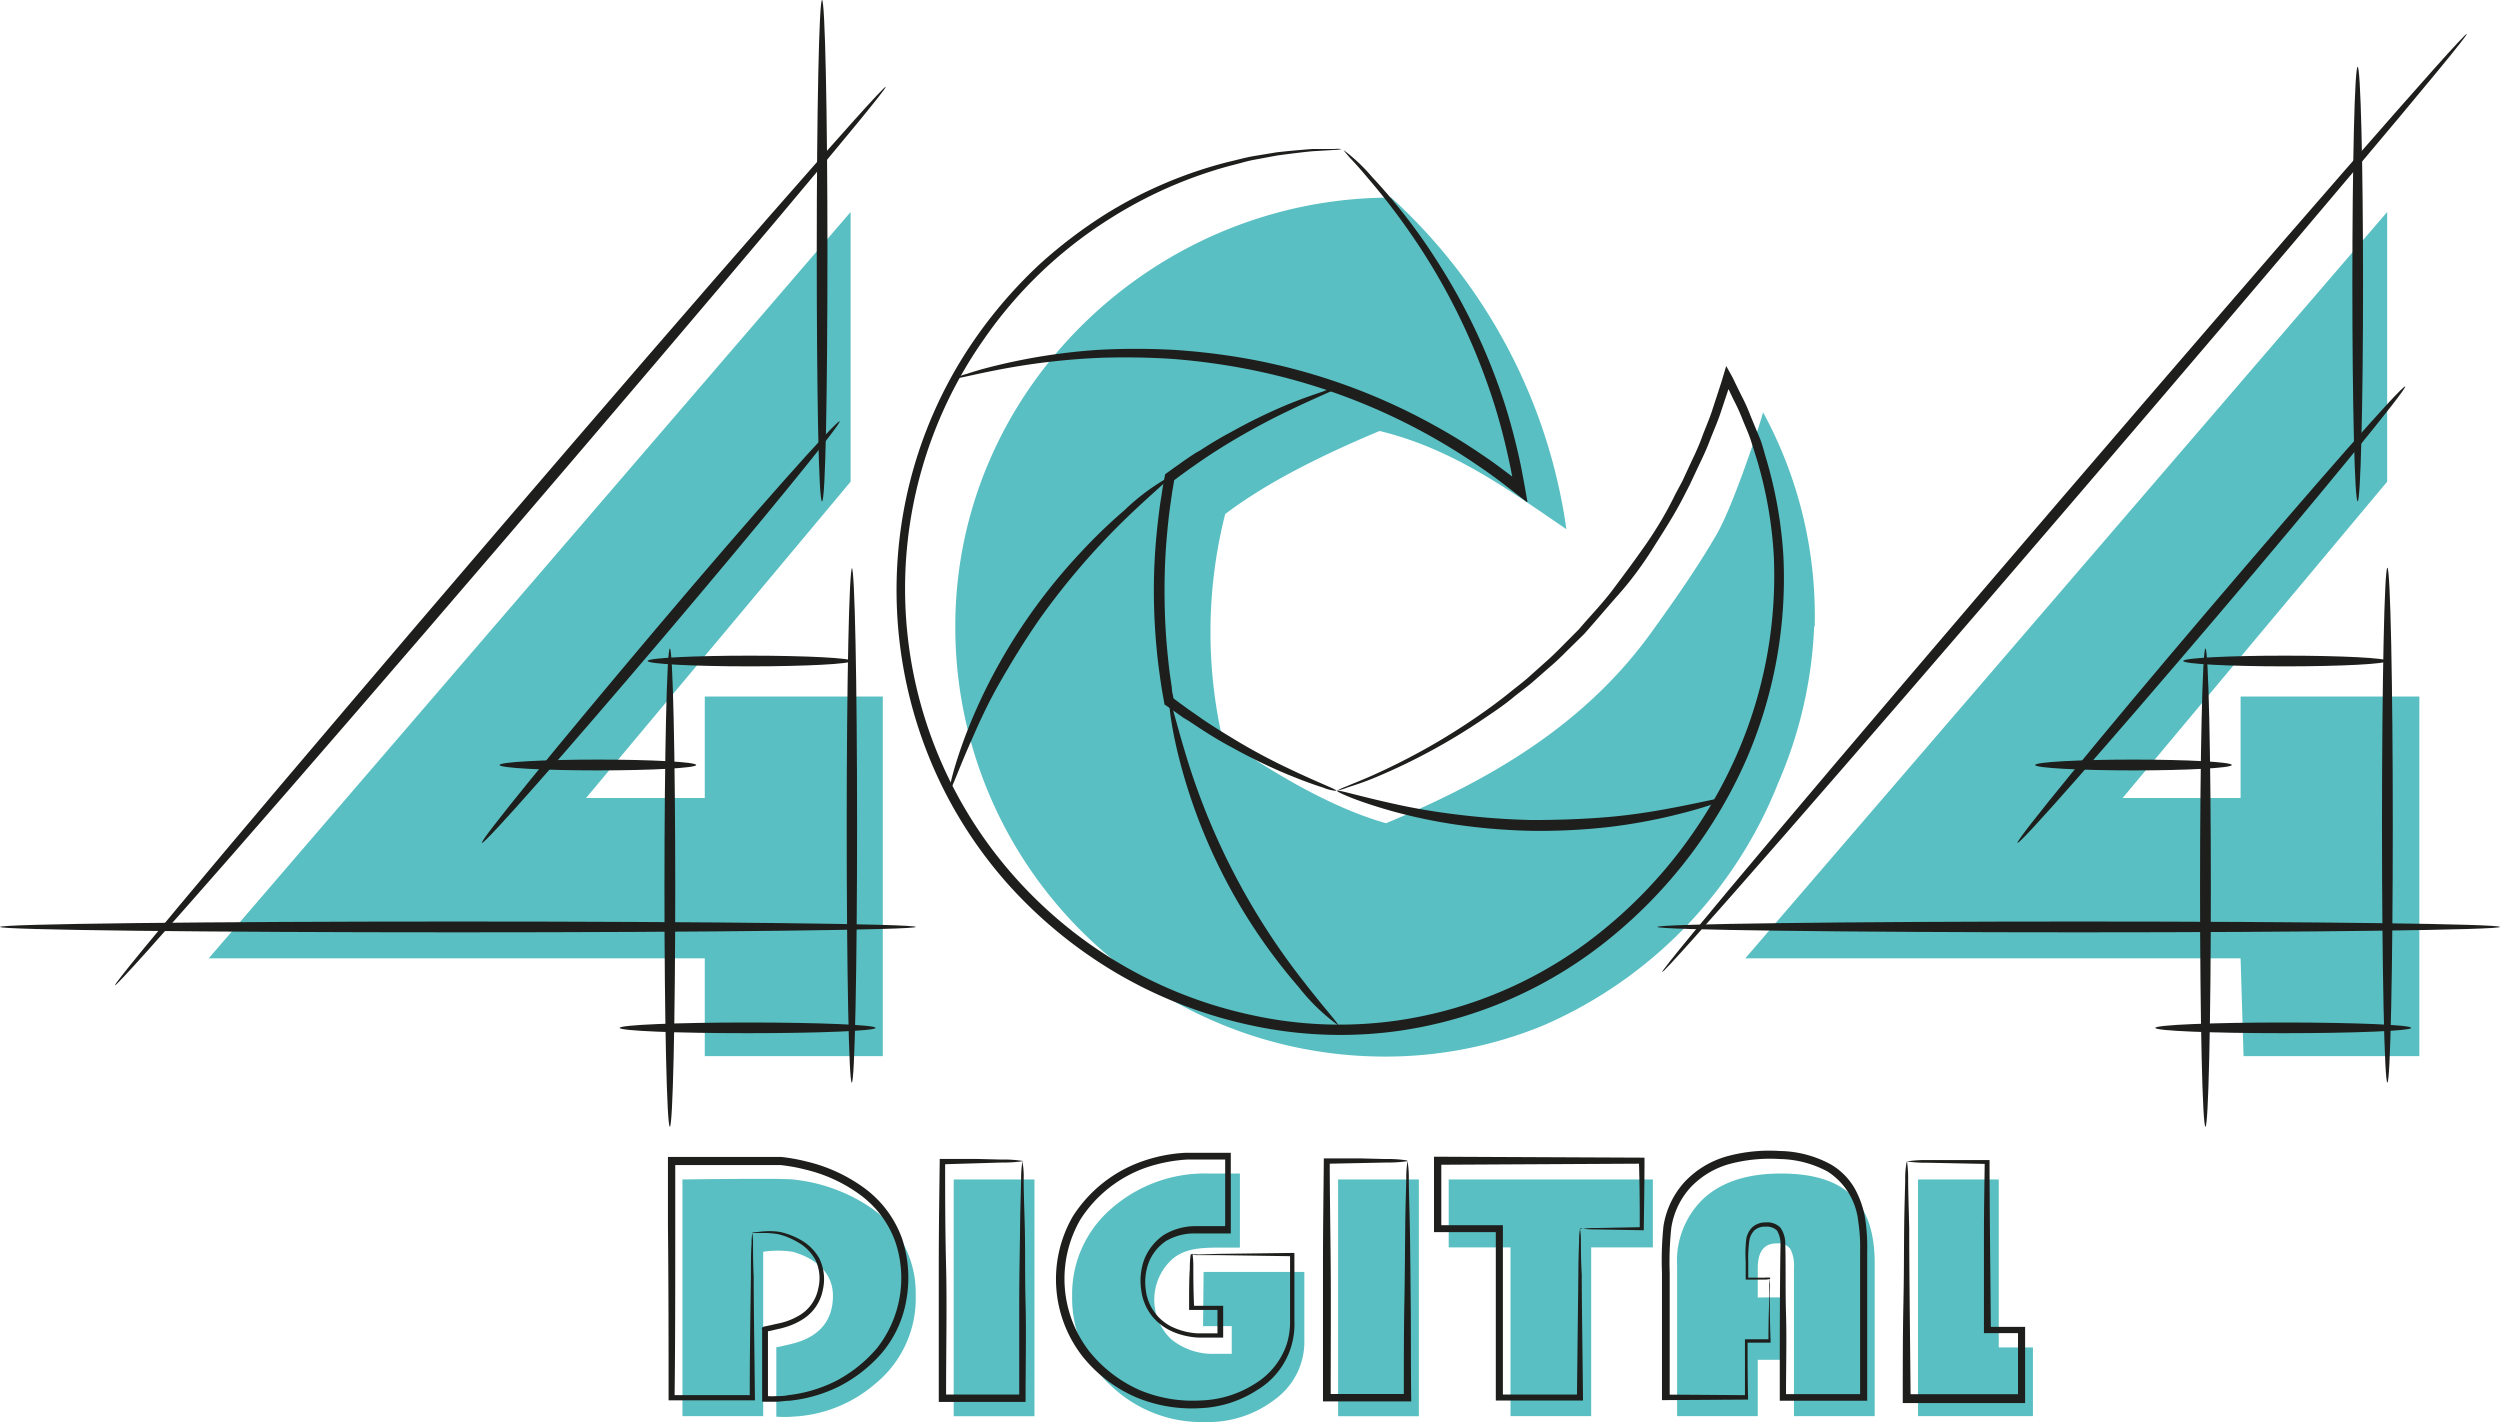 <svg xmlns="http://www.w3.org/2000/svg" viewBox="0 0 236.21 134.36"><defs><style>.cls-1{fill:#59bfc2;}.cls-2{fill:#1e1e1c;}.cls-3{fill:none;}</style></defs><g id="Layer_2" data-name="Layer 2"><g id="Layer_2-2" data-name="Layer 2"><path class="cls-1" d="M72.11,118.22V133.8H64.48V111.44s9.32-.13,10.41,0A16,16,0,0,1,82.12,114a9.75,9.75,0,0,1,4.4,8.4,10.38,10.38,0,0,1-3.76,8.29,12.84,12.84,0,0,1-7.87,3.16,9.6,9.6,0,0,1-1.54,0V127.3s.63-.12,1.54-.35c2.49-.63,3.81-2.14,3.81-4.52,0-2.13-1.56-3.52-3.81-4.16a9.55,9.55,0,0,0-2.78,0"/><rect class="cls-1" x="90.11" y="111.44" width="7.63" height="22.37"/><path class="cls-1" d="M113.72,120.18h9.52v6.45a6.71,6.71,0,0,1-2.66,5.5,10.38,10.38,0,0,1-6.77,2.23,12.4,12.4,0,0,1-8.87-3.46,11.15,11.15,0,0,1-3.64-8.42,10.66,10.66,0,0,1,3.71-8.29,13.38,13.38,0,0,1,9.27-3.31h2.87v7h-2c-1.79,0-3.25.11-4.39,1.09a5.17,5.17,0,0,0-.12,7.55,6.2,6.2,0,0,0,4.27,1.39h1.47v-2.61h-2.71Z"/><rect class="cls-1" x="126.43" y="111.44" width="7.63" height="22.37"/><polygon class="cls-1" points="150.34 117.86 150.34 133.8 142.72 133.8 142.72 117.86 136.88 117.86 136.88 111.44 156.17 111.44 156.17 117.86 150.34 117.86"/><path class="cls-1" d="M168.28,122.58v5.9h-2.2v5.32h-7.62V119.58a8.11,8.11,0,0,1,2.58-6.41q2.58-2.3,7.26-2.29,4.51,0,6.67,2.07c1.44,1.38,2.16,3.52,2.16,6.4V133.8H169.5v-14a3.38,3.38,0,0,0-.35-1.81,1.47,1.47,0,0,0-1.28-.51c-1.19,0-1.79.77-1.79,2.32v2.79Z"/><polygon class="cls-1" points="181.22 111.44 188.85 111.44 188.85 124.73 188.85 127.31 191.69 127.31 192.08 127.31 192.08 133.8 190.05 133.8 181.22 133.8 181.22 125.79 181.22 111.44"/><polygon class="cls-1" points="225.55 20.03 164.9 90.55 211.7 90.55 211.98 99.79 228.59 99.79 228.59 65.81 211.7 65.81 211.7 75.4 200.55 75.4 225.55 45.51 225.55 20.03"/><polygon class="cls-1" points="80.37 20.03 19.72 90.55 66.59 90.55 66.59 99.79 83.41 99.79 83.41 65.81 66.59 65.81 66.59 75.4 55.37 75.4 80.37 45.51 80.37 20.03"/><path class="cls-1" d="M171.41,59.19A41.31,41.31,0,0,1,168,74a41.69,41.69,0,0,1-22.26,22.92,39.18,39.18,0,0,1-14.89,2.91A40.58,40.58,0,0,1,90.26,59.18c0-22.42,18.79-40.51,41.19-40.51A52.28,52.28,0,0,1,148,50c-5.43-3.69-10.69-7.59-17.65-9.28-7,2.93-11.46,5.48-14.59,7.85a45.46,45.46,0,0,0-.28,21.14q9,6.25,15.48,8.07c9.88-4.08,18.85-9.34,25.14-18.13,2.16-3,4.21-5.91,6.09-9.15,1.67-2.9,4.24-10.85,4.39-11.55a40.26,40.26,0,0,1,4.88,20.23"/><path class="cls-2" d="M90.46,35.68a2.8,2.8,0,0,1,.88-.35c.59-.2,1.47-.47,2.62-.75a56.21,56.21,0,0,1,9.9-1.53,66.33,66.33,0,0,1,6.93,0,61.71,61.71,0,0,1,7.9,1,57.43,57.43,0,0,1,17.08,6.28q2.13,1.18,4.09,2.52,1,.66,1.92,1.35l.93.7.17.13h0s0,0,0,0h0l-.1-.52c-.14-.72-.3-1.44-.46-2.14-.33-1.41-.7-2.78-1.11-4.1a60.55,60.55,0,0,0-6.06-13.34,62.64,62.64,0,0,0-5.82-8c-.75-.9-1.36-1.58-1.77-2l-.46-.54a2,2,0,0,1-.14-.2,16.44,16.44,0,0,1,2.67,2.52,54,54,0,0,1,6.13,7.92A57.91,57.91,0,0,1,142.12,38c.43,1.34.82,2.73,1.16,4.15.17.72.34,1.44.48,2.18.1.55.21,1.11.31,1.67l.19,1.09.05.28v.06l-.06,0-.1-.08-.44-.34-1.62-1.26-.91-.68q-.93-.68-1.89-1.32c-1.29-.87-2.63-1.7-4-2.47A58,58,0,0,0,118.5,35a61.73,61.73,0,0,0-7.76-1.09c-2.46-.16-4.75-.17-6.85-.1A65.25,65.25,0,0,0,94,35c-2.3.45-3.56.8-3.58.71"/><path class="cls-2" d="M126.33,74.73a4.05,4.05,0,0,1-1.3-.31c-.83-.26-2-.68-3.5-1.3a52.47,52.47,0,0,1-5.15-2.51c-1-.53-2-1.13-3-1.79-.51-.33-1-.68-1.56-1l-.79-.56c-.32-.22-.63-.46-1-.69-.08-.47-.17-.94-.25-1.42s-.13-.84-.19-1.27c-.12-.85-.23-1.73-.31-2.62-.17-1.78-.26-3.64-.26-5.54s.11-3.78.29-5.57c.09-.9.2-1.78.32-2.65.07-.42.14-.85.2-1.27s.18-1,.26-1.43l.95-.68.79-.56c.52-.36,1-.7,1.56-1,1-.66,2-1.25,3-1.78a52,52,0,0,1,5.12-2.5c1.47-.61,2.66-1,3.49-1.29a4,4,0,0,1,1.29-.31c0,.11-1.7.76-4.54,2.13-1.42.68-3.11,1.55-5,2.66-.93.55-1.9,1.15-2.89,1.82-.5.33-1,.69-1.52,1.05l-.77.56-.63.47c-.05.34-.11.69-.17,1l-.18,1.26c-.12.85-.22,1.72-.3,2.6-.17,1.77-.26,3.61-.26,5.49s.07,3.68.23,5.44c.08.88.17,1.74.28,2.58l.18,1.25c0,.35.11.7.16,1l.63.47.77.56,1.52,1.06c1,.67,2,1.28,2.91,1.83,1.86,1.12,3.56,2,5,2.68,2.85,1.37,4.6,2,4.56,2.13"/><path class="cls-2" d="M110.52,66.27c.15,0,.57,1.89,1.48,4.9a65.17,65.17,0,0,0,11.27,21.69c1.93,2.49,3.27,3.93,3.15,4a18.58,18.58,0,0,1-3.71-3.59,52.94,52.94,0,0,1-11.4-22c-.75-3.1-.91-5.07-.79-5.09"/><path class="cls-2" d="M89.73,74.69c-.11,0,.31-2.06,1.5-5.21a51.58,51.58,0,0,1,2.42-5.38A53.78,53.78,0,0,1,102,52.31a50.59,50.59,0,0,1,4.24-4.1A20.48,20.48,0,0,1,110.58,45c.1.13-1.51,1.42-3.91,3.71a68.67,68.67,0,0,0-8.44,9.77c-1.44,2.07-2.69,4.13-3.76,6s-1.91,3.69-2.57,5.21c-1.35,3-2,5-2.17,4.93"/><path class="cls-2" d="M126.75,14.09a3.9,3.9,0,0,1-.7.08l-2.06.12c-.9.09-2,.22-3.31.4l-2.1.39c-.75.13-1.52.38-2.35.58a41.25,41.25,0,0,0-11.36,5A40.9,40.9,0,0,0,93,32a41,41,0,0,0,3,51,41.61,41.61,0,0,0,22.32,12.92,38.52,38.52,0,0,0,13.64.51,39.7,39.7,0,0,0,19.68-8.7,44.25,44.25,0,0,0,12.41-16.32A42.11,42.11,0,0,0,167.6,52.6a39.55,39.55,0,0,0-1.51-8.87c-.21-.7-.43-1.39-.65-2.08s-.53-1.34-.79-2a18.7,18.7,0,0,0-.88-1.93l-.37-.78a.87.87,0,0,0-.09-.17l-.69,2.08c-.32,1-.75,1.93-1.11,2.88s-.81,1.84-1.23,2.74l-.63,1.34L159,47.08c-.89,1.72-1.92,3.29-2.89,4.83s-2.06,3-3.17,4.25-2.2,2.55-3.26,3.74L148,61.55c-.54.55-1.09,1.07-1.65,1.54l-1.63,1.43c-.54.45-1.1.86-1.63,1.28-1,.85-2.11,1.57-3.11,2.25a58.18,58.18,0,0,1-9.9,5.35c-1.19.5-2.13.8-2.76,1a6.34,6.34,0,0,1-1,.31,6,6,0,0,1,.92-.42c.61-.27,1.54-.61,2.71-1.15a61.74,61.74,0,0,0,9.72-5.5c1-.69,2-1.42,3.06-2.28.52-.42,1.07-.83,1.6-1.29l1.6-1.43c.55-.48,1.09-1,1.62-1.54l1.64-1.65c1-1.19,2.17-2.37,3.19-3.73s2.06-2.75,3.09-4.23,2-3.09,2.82-4.79l.68-1.27.61-1.32c.41-.89.86-1.78,1.2-2.72s.77-1.87,1.07-2.85l.48-1.47.34-1.05.43-1.44c.28.51.58,1,.85,1.6l.56,1.14a18.53,18.53,0,0,1,.9,2c.28.67.55,1.35.83,2s.44,1.41.67,2.13a41.08,41.08,0,0,1,1.59,9.06A43.06,43.06,0,0,1,165,71.76a45.08,45.08,0,0,1-12.66,16.71,40.73,40.73,0,0,1-20.17,8.93,39.76,39.76,0,0,1-14-.53,42.69,42.69,0,0,1-12.68-4.93A43.36,43.36,0,0,1,95.3,83.61a41.57,41.57,0,0,1-6.87-10.55,42.11,42.11,0,0,1-3.36-22.8,41.5,41.5,0,0,1,7.38-18.71,43.59,43.59,0,0,1,5.83-6.63,44.91,44.91,0,0,1,6.28-4.75,41,41,0,0,1,11.57-4.89c.84-.19,1.63-.42,2.38-.54l2.12-.35c1.32-.15,2.44-.24,3.35-.31l2.06,0a3.2,3.2,0,0,1,.71,0"/><path class="cls-2" d="M126.33,74.73c.06-.15,2,.48,5.34,1.21,1.64.37,3.62.73,5.82,1a70.51,70.51,0,0,0,7.2.54c2.57,0,5-.09,7.22-.28s4.2-.51,5.85-.82c3.31-.61,5.33-1.17,5.38-1s-1.91.92-5.23,1.71a51.93,51.93,0,0,1-5.9,1.05,58.4,58.4,0,0,1-7.33.36,57.81,57.81,0,0,1-7.32-.62,49.58,49.58,0,0,1-5.86-1.25c-3.29-.92-5.21-1.8-5.17-1.91"/><path class="cls-2" d="M83.69,8.2c.22.19-15.91,19.34-36,42.78S11.08,93.28,10.86,93.1s15.92-19.34,36-42.78S83.48,8,83.69,8.2"/><path class="cls-2" d="M77.67,0c.28,0,.51,10.6.51,23.69S78,47.37,77.67,47.37s-.5-10.6-.5-23.68S77.39,0,77.67,0"/><path class="cls-2" d="M80.48,53.64c.28,0,.5,10.89.5,24.33s-.22,24.32-.5,24.32S80,91.4,80,78s.23-24.33.51-24.33"/><path class="cls-2" d="M63.29,61.27c.28,0,.51,10.11.51,22.59s-.23,22.6-.51,22.6-.51-10.12-.51-22.6.23-22.59.51-22.59"/><path class="cls-2" d="M86.53,87.58c0,.28-19.37.51-43.26.51S0,87.86,0,87.58s19.37-.51,43.27-.51,43.26.23,43.26.51"/><path class="cls-2" d="M65.78,72.28c0,.28-4.16.51-9.29.51s-9.29-.23-9.29-.51,4.16-.51,9.29-.51,9.29.23,9.29.51"/><path class="cls-2" d="M80.46,62.45c0,.28-4.31.51-9.64.51s-9.63-.23-9.63-.51,4.31-.5,9.63-.5,9.64.22,9.64.5"/><path class="cls-2" d="M82.73,97.12c0,.28-5.41.5-12.09.5s-12.09-.22-12.09-.5,5.41-.51,12.09-.51,12.09.22,12.09.51"/><path class="cls-3" d="M45.53,79.64l33.8-39.83Z"/><path class="cls-2" d="M79.33,39.81c.21.18-7.18,9.24-16.51,20.24S45.75,79.82,45.53,79.64,52.71,70.39,62,59.39,79.11,39.63,79.33,39.81"/><path class="cls-2" d="M233.08,3.2c.21.18-16.64,20.17-37.63,44.64s-38.18,44.16-38.4,44,16.64-20.16,37.63-44.63S232.86,3,233.08,3.2"/><path class="cls-2" d="M222.76,6.31c.28,0,.51,9.19.51,20.53s-.23,20.53-.51,20.53-.5-9.19-.5-20.53.22-20.53.5-20.53"/><path class="cls-2" d="M225.57,53.64c.28,0,.51,10.89.51,24.33s-.23,24.32-.51,24.32-.51-10.89-.51-24.32.23-24.33.51-24.33"/><path class="cls-2" d="M208.38,61.27c.28,0,.51,10.11.51,22.59s-.23,22.6-.51,22.6-.51-10.12-.51-22.6.23-22.59.51-22.59"/><path class="cls-2" d="M236.21,87.58c0,.28-17.83.51-39.81.51s-39.81-.23-39.81-.51,17.82-.51,39.81-.51,39.81.23,39.81.51"/><path class="cls-2" d="M210.87,72.28c0,.28-4.16.51-9.29.51s-9.29-.23-9.29-.51,4.16-.51,9.29-.51,9.29.23,9.29.51"/><path class="cls-2" d="M225.55,62.45c0,.28-4.31.51-9.64.51s-9.63-.23-9.63-.51,4.31-.5,9.63-.5,9.64.22,9.64.5"/><path class="cls-2" d="M227.82,97.12c0,.28-5.41.5-12.09.5s-12.09-.22-12.09-.5,5.41-.51,12.09-.51,12.09.22,12.09.51"/><path class="cls-2" d="M227.25,36.52c.21.18-7.81,10-17.93,21.89s-18.48,21.41-18.7,21.23,7.81-10,17.93-21.89S227,36.34,227.25,36.52"/><path class="cls-2" d="M71.06,116.49a.94.94,0,0,1,.3-.07c.19,0,.49-.06.88-.08a6.31,6.31,0,0,1,1.46.06,7,7,0,0,1,1.86.7,4.63,4.63,0,0,1,1.82,1.74,4.43,4.43,0,0,1,.37,3,4.2,4.2,0,0,1-1.93,2.83,6.47,6.47,0,0,1-1.74.76c-.31.1-.62.15-.94.23l-.48.11c-.08,0-.12,0-.1.08,0,1.29,0,2.65,0,4.06,0,.65,0,1.3,0,2a4.89,4.89,0,0,0,.79,0c.35,0,.74,0,1.12-.09A13.32,13.32,0,0,0,79,130.47a13,13,0,0,0,3.86-3.09,10.7,10.7,0,0,0,1.75-10,9.43,9.43,0,0,0-3.26-4.43,14.25,14.25,0,0,0-5.24-2.44,16.16,16.16,0,0,0-2.37-.43c-.77,0-1.6,0-2.4,0l-4.79,0-2.35,0H63.8s0,0,0,0v5.74c0,5.81,0,11.2-.06,16l7.1,0c0-4.74.08-8.55.11-11.18,0-1.34,0-2.38.06-3.09a6.4,6.4,0,0,1,.07-1.07,6.4,6.4,0,0,1,.07,1.07c0,.71,0,1.75.06,3.09,0,2.74.07,6.72.12,11.67l-8.16,0c0-5,0-10.54-.06-16.56,0-1.48,0-3,0-4.52v-1.66c0-.09,0-.22,0-.26h1.06l2.35,0,4.8,0c.82,0,1.61,0,2.47,0a17.43,17.43,0,0,1,2.48.45,15.09,15.09,0,0,1,5.5,2.57,10.16,10.16,0,0,1,3.49,4.78,11.87,11.87,0,0,1,.38,5.69,10.48,10.48,0,0,1-2.29,5A13.49,13.49,0,0,1,79.27,131a13.66,13.66,0,0,1-4.71,1.35c-.39,0-.77.08-1.18.09l-.58,0-.38,0h-.25c-.09,0-.19,0-.16-.1,0-.83,0-1.64,0-2.44q0-2.2,0-4.23c-.13-.37.31-.33.52-.4l.47-.1c.3-.08.62-.13.91-.21a6.36,6.36,0,0,0,1.62-.68,3.79,3.79,0,0,0,1.78-2.53,4,4,0,0,0-.28-2.73,4.22,4.22,0,0,0-1.65-1.65,6.77,6.77,0,0,0-1.77-.74,7,7,0,0,0-1.41-.13c-.77,0-1.18,0-1.18,0"/><path class="cls-2" d="M96.68,109.71a12.52,12.52,0,0,1-2,.13L89.3,110c0,2.66,0,6,.09,9.65s0,7.79,0,12.11h6.91c0-3.09,0-6,0-8.57s.06-5.1.08-7.09.08-3.58.1-4.67a9.35,9.35,0,0,1,.12-1.68,7.45,7.45,0,0,1,.12,1.68c0,1.09.06,2.68.11,4.67s0,4.39.07,7.09,0,5.93,0,9.27H88.7c0-4.58,0-8.92,0-12.83s.06-7.33.09-10.13l3.43,0,2.4.06a11.2,11.2,0,0,1,2,.13"/><path class="cls-2" d="M112.67,118.45a8.56,8.56,0,0,1,.08,1.32c0,.82,0,2,.07,3.61l2.75,0c0,.93,0,1.93,0,3h-1.24c-.35,0-.72,0-1.1,0a7,7,0,0,1-2.29-.5,5.24,5.24,0,0,1-2.06-1.49,4.92,4.92,0,0,1-1.05-2.49,5.9,5.9,0,0,1,.26-2.84,5.05,5.05,0,0,1,1.86-2.37,5.78,5.78,0,0,1,3-.84c.52,0,1,0,1.56,0h1.25c0-2,0-4.12,0-6.29h-1.6c-.66,0-1.31,0-2,0a14.67,14.67,0,0,0-3.85.75,12.11,12.11,0,0,0-6.24,4.93,11.19,11.19,0,0,0,.82,12.4,12.61,12.61,0,0,0,4.86,3.73,13,13,0,0,0,5.73.95,10.07,10.07,0,0,0,5.11-1.59,7,7,0,0,0,3-3.77,7.22,7.22,0,0,0,.3-2.25c0-.76,0-1.51,0-2.22,0-1.36,0-2.63,0-3.8l-6.81-.1-1.87,0a2.69,2.69,0,0,1-.64-.06,3.2,3.2,0,0,1,.64,0l1.87-.06,7.22-.09c0,1.29,0,2.7,0,4.21,0,.71,0,1.46,0,2.22a7.22,7.22,0,0,1-3.49,6.51,10.67,10.67,0,0,1-5.4,1.73,13.7,13.7,0,0,1-6-1,13.14,13.14,0,0,1-5.15-3.92,11.86,11.86,0,0,1-.89-13.21,12.79,12.79,0,0,1,6.63-5.22,14.59,14.59,0,0,1,4-.78c.68,0,1.35,0,2,0h2.29c0,2.63,0,5.18,0,7.62h-1.9c-.52,0-1,0-1.52,0a5.29,5.29,0,0,0-2.71.72,4.41,4.41,0,0,0-1.64,2.07,5.29,5.29,0,0,0-.26,2.55,4.44,4.44,0,0,0,2.75,3.61,6.46,6.46,0,0,0,2.13.49c.36,0,.71,0,1.07,0h.82c0-.79,0-1.53,0-2.21l-2.68,0c0-1.69,0-3,.07-3.91a8.56,8.56,0,0,1,.08-1.32"/><path class="cls-2" d="M133,109.71a12.67,12.67,0,0,1-2,.13l-5.36.11c0,2.66.06,6,.09,9.65s0,7.79,0,12.11h6.91c0-3.09,0-6,.05-8.57s.06-5.1.08-7.09.08-3.58.1-4.67a9.35,9.35,0,0,1,.12-1.68,9.35,9.35,0,0,1,.12,1.68c0,1.09.06,2.68.1,4.67s.05,4.39.08,7.09,0,5.93.05,9.27H125c0-4.58,0-8.92,0-12.83s.06-7.33.08-10.13l3.44,0,2.4.06a11.33,11.33,0,0,1,2,.13"/><path class="cls-2" d="M149.3,116.13a9.11,9.11,0,0,1,1.52-.1l4.11-.08c0-1.67,0-3.68-.07-6l-18.68.1c0,1.84,0,3.75,0,5.71H142c0,5.8,0,11.15,0,16l7,0c.05-4.74.1-8.63.13-11.33,0-1.39.05-2.47.07-3.2a5.57,5.57,0,0,1,.09-1.13,7.71,7.71,0,0,1,.08,1.13c0,.73,0,1.81.08,3.2,0,2.84.07,6.92.12,11.9l-8.24,0c0-4.81,0-10.13,0-15.91h-5.84c0-2.44,0-4.83,0-7.13l19.89.09c0,2.64-.05,5-.07,6.86l-4.48-.08a9.11,9.11,0,0,1-1.52-.1"/><path class="cls-2" d="M167.23,120.85a2.39,2.39,0,0,1-.55.05l-1.74,0c0-.5,0-1.07,0-1.73a12.33,12.33,0,0,1,.05-2.07,2,2,0,0,1,.55-1.12,1.82,1.82,0,0,1,1.28-.48,1.73,1.73,0,0,1,1.4.49,2.64,2.64,0,0,1,.46,1.49c.06,2,0,4.23.07,6.67s0,4.87,0,7.57l7,0c0-3.36,0-6.9,0-10.59v-2.88a16.1,16.1,0,0,0-.18-2.87,6.36,6.36,0,0,0-2.88-4.68,9.86,9.86,0,0,0-4.53-1.19,14.92,14.92,0,0,0-4.64.44,8,8,0,0,0-3.79,2.24,7.32,7.32,0,0,0-1.82,3.83,30.38,30.38,0,0,0-.15,4.27c0,1.41,0,2.79,0,4.13q0,3.9,0,7.35l7.11.05c0-2,0-3.72,0-5.28l2.22,0c0-1.83.06-3.25.08-4.21,0-.5,0-.89,0-1.14a2.33,2.33,0,0,1,0-.39s0,.13.05.39,0,.64,0,1.14c0,1,0,2.56.08,4.53l-2.18,0c0,1.59,0,3.38.05,5.38l-8.14.05c0-2.48,0-5.13,0-7.92,0-1.34,0-2.72,0-4.13a31,31,0,0,1,.14-4.38,8.06,8.06,0,0,1,2-4.19,8.72,8.72,0,0,1,4.12-2.45,15.25,15.25,0,0,1,4.86-.47,10.4,10.4,0,0,1,4.87,1.29,6.22,6.22,0,0,1,2.22,2.25,8.78,8.78,0,0,1,1,2.93,17.73,17.73,0,0,1,.18,3c0,1,0,1.92,0,2.88,0,3.91,0,7.68,0,11.25l-8.26,0c0-5.73,0-10.75.07-14.82a2.43,2.43,0,0,0-.33-1.26,1.4,1.4,0,0,0-1.09-.37,1.49,1.49,0,0,0-1.05.35,1.76,1.76,0,0,0-.47.94,11.65,11.65,0,0,0-.11,2q0,.87,0,1.53l1.54,0a2.39,2.39,0,0,1,.55,0"/><path class="cls-2" d="M180.18,109.71a11.49,11.49,0,0,1,.11,1.66c0,1.08.05,2.65.1,4.64,0,3.88.07,9.35.13,15.72l10.15,0c0-2,0-4,0-5.77h-3.22c0-3.27,0-6.33,0-9.11,0-2.59.05-4.9.07-6.88l-5.37-.11a13.47,13.47,0,0,1-2-.12,11.14,11.14,0,0,1,2-.13l2.4,0,3.43,0c0,4.06.07,9.51.12,15.76h3.24v7.2l-11.56,0c0-3.38,0-6.52.06-9.33s.05-5.09.07-7.07.08-3.56.1-4.64a9.09,9.09,0,0,1,.12-1.66"/></g></g></svg>